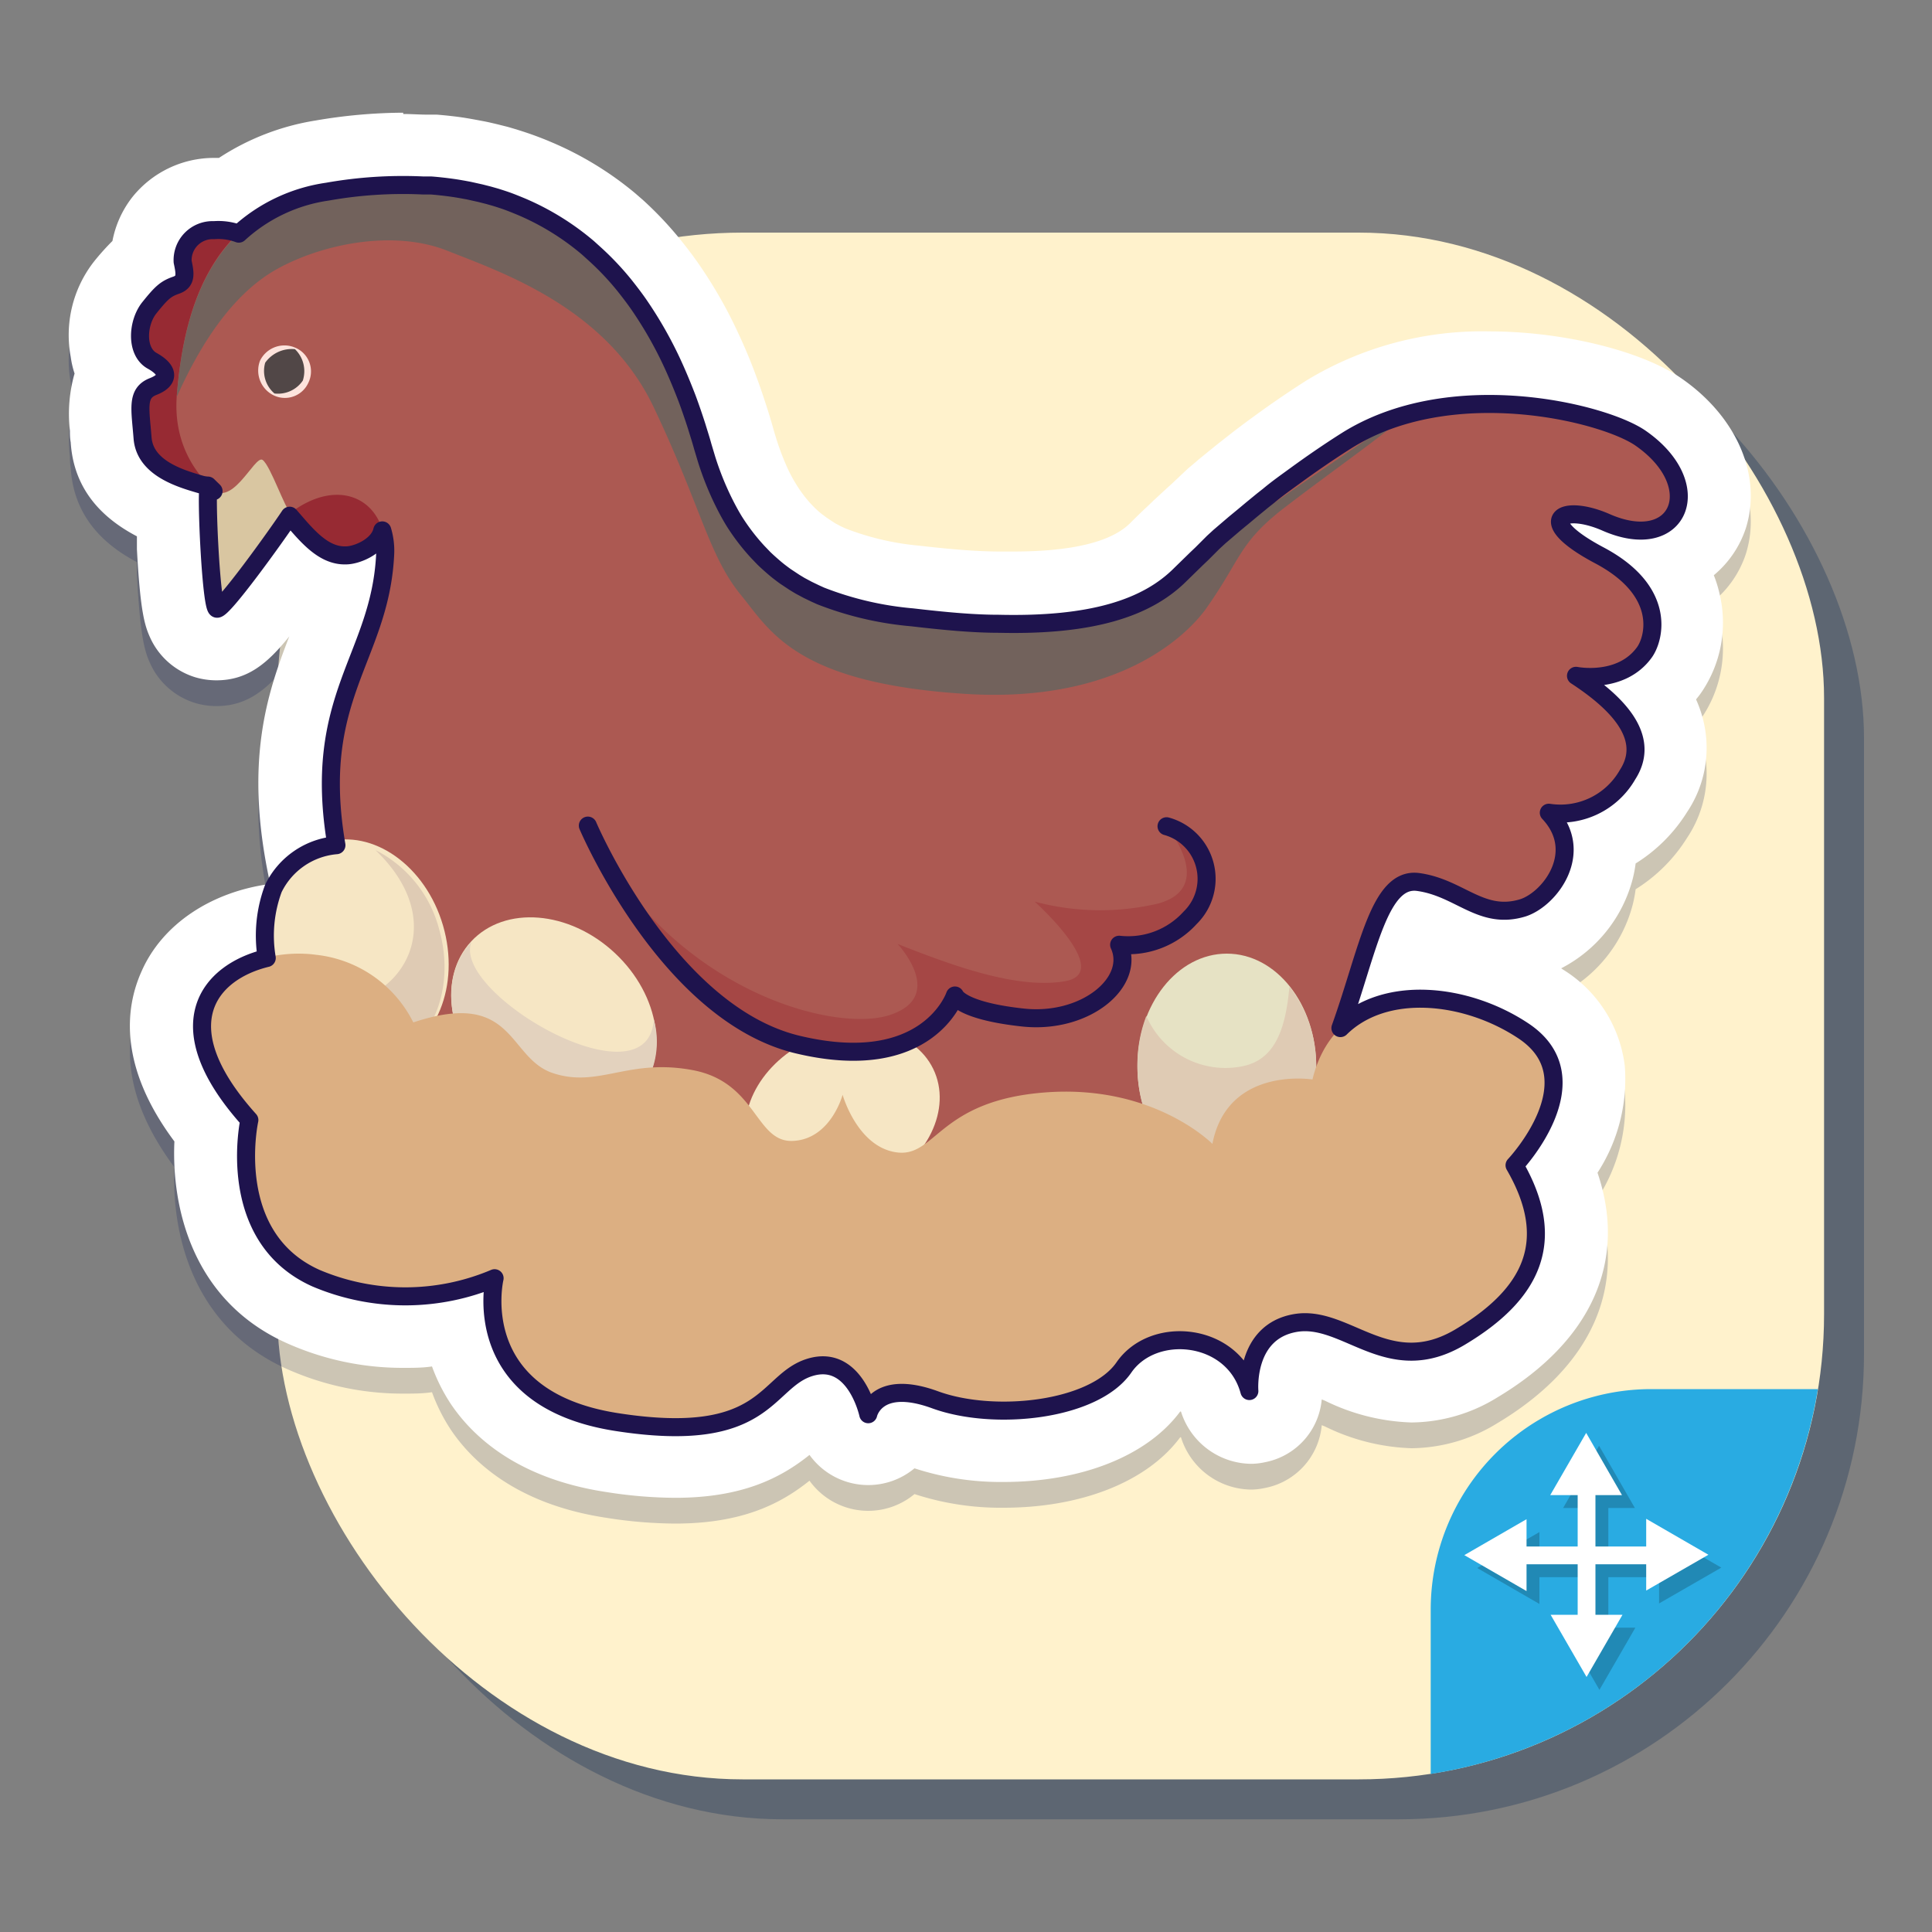 <svg xmlns="http://www.w3.org/2000/svg" viewBox="0 0 150 150"><rect x="0" y="0" width="150" height="150" fill="#808080" stroke="none"/><defs><style>.cls-1{isolation:isolate;}.cls-2{fill:#002451;opacity:0.27;}.cls-3{fill:#fff2cc;}.cls-4{fill:#29abe2;}.cls-5{opacity:0.2;mix-blend-mode:multiply;}.cls-6{fill:#fff;}.cls-7{fill:#000f56;}.cls-8{fill:#972a33;}.cls-9{fill:#ac5952;}.cls-10{fill:#fde3dc;}.cls-11{fill:#514747;}.cls-12{fill:#f6e6c4;}.cls-13{fill:#a54745;}.cls-14{fill:none;stroke:#1e134d;stroke-linecap:round;stroke-linejoin:round;stroke-width:1.4px;}.cls-15{fill:#d9c6a1;}.cls-16{fill:#72625c;}.cls-17{fill:#dfcbb4;}.cls-18{fill:#e6e2c4;}.cls-19{fill:#e3d2be;}.cls-20{fill:#dcaf82;}</style></defs><title>lab02-</title><g class="cls-1"><g id="Layer_1" data-name="Layer 1"><rect class="cls-2" x="24.63" y="21.16" width="120.09" height="120.09" rx="36.12" ry="36.12"/><rect class="cls-3" x="21.53" y="18.06" width="120.09" height="120.09" rx="36.12" ry="36.12"/><path class="cls-4" d="M141.14,107.85H128.2A17.12,17.12,0,0,0,111.08,125v12.73A36.15,36.15,0,0,0,141.14,107.85Z"/><g class="cls-5"><rect x="123.49" y="116.35" width="1.38" height="10.82"/><polygon points="124.15 112.25 121.36 117.08 126.93 117.08 124.15 112.25"/><polygon points="124.18 131.2 126.97 126.37 121.39 126.37 124.18 131.2"/><rect x="118.77" y="121.07" width="10.82" height="1.38"/><polygon points="114.69 121.74 119.52 124.53 119.52 118.95 114.69 121.74"/><polygon points="133.64 121.71 128.81 118.92 128.81 124.49 133.64 121.71"/></g><rect class="cls-6" x="122.49" y="115.35" width="1.38" height="10.82"/><polygon class="cls-6" points="123.15 111.25 120.36 116.08 125.93 116.08 123.15 111.25"/><polygon class="cls-6" points="123.18 130.2 125.97 125.37 120.39 125.37 123.18 130.2"/><rect class="cls-6" x="117.77" y="120.07" width="10.82" height="1.38"/><polygon class="cls-6" points="113.69 120.74 118.52 123.53 118.52 117.95 113.69 120.74"/><polygon class="cls-6" points="132.64 120.71 127.81 117.92 127.81 123.49 132.64 120.71"/><g class="cls-5"><path class="cls-7" d="M31.3,16.34c.52,0,1,0,1.55,0l.61,0q.84.06,1.65.18c.43.06.86.14,1.29.22l.9.2.64.17.53.15c.35.11.7.22,1.05.35s.68.26,1,.4a20.18,20.18,0,0,1,5.15,3.19l.42.38a21.81,21.81,0,0,1,2.42,2.55c.38.47.75,1,1.11,1.48a31,31,0,0,1,2.62,4.61c.39.85.76,1.74,1.12,2.68.26.7.51,1.43.75,2.18.16.5.32,1,.46,1.53l.3,1A23.09,23.09,0,0,0,56.25,41c.25.5.51,1,.78,1.42a16.46,16.46,0,0,0,1.76,2.36l.48.5c.32.32.65.61,1,.89s.45.35.67.51l.71.47.43.26.6.32.58.28.42.19a25.51,25.51,0,0,0,7.11,1.66c2.48.29,4.71.45,6.72.5h1.11c6.55,0,10.55-1.36,13-3.84h0l1.23-1.2.42-.4.88-.81.49-.45,1.17-1,.74-.61.61-.51.83-.68.47-.37c.69-.53,1.38-1.06,2.09-1.58h0c1.25-.91,2.54-1.8,3.88-2.65a20.75,20.75,0,0,1,11.16-2.9c5.27,0,10,1.48,11.73,2.65,4.34,3,3.6,7.19,0,7.19a6.72,6.72,0,0,1-2.7-.65,6.68,6.68,0,0,0-2.54-.63c-1.59,0-1.74,1.17,2,3.15,5.26,2.79,4.26,6.47,3.49,7.53a5,5,0,0,1-4.21,1.91,6.19,6.19,0,0,1-1.1-.09c4.27,2.75,5.59,5.3,4,7.68a6.09,6.09,0,0,1-5.21,3,4.45,4.45,0,0,1-.9-.08c2.89,3,.17,6.68-2,7.38a5,5,0,0,1-1.5.25c-2.33,0-3.93-1.86-6.63-2.24l-.31,0c-2.79,0-3.67,5.58-5.74,11.37a8.6,8.6,0,0,1,6.2-2.28,14.88,14.88,0,0,1,8,2.48c5.69,3.75-.66,10.45-.66,10.45,3.41,5.89,1.33,10-4.23,13.34a7.26,7.26,0,0,1-3.79,1.13c-3.16,0-5.59-2.29-8.25-2.29a4,4,0,0,0-.76.07C96.64,105.37,97,110,97,110a5.46,5.46,0,0,0-5.42-3.91,5.2,5.2,0,0,0-4.35,2.12c-1.54,2.23-5.49,3.35-9.32,3.35a16,16,0,0,1-5.34-.84,7.74,7.74,0,0,0-2.61-.54c-2.22,0-2.55,1.61-2.55,1.61S66.65,108,63.92,108a3.73,3.73,0,0,0-1,.15c-3,.91-3.28,4.64-10.47,4.64a30.66,30.66,0,0,1-4.56-.39c-11.72-1.82-9.49-11.17-9.49-11.17a18,18,0,0,1-7.08,1.42,16.46,16.46,0,0,1-6.78-1.42C17.38,98,19.36,88.91,19.36,88.91,11.59,80.28,17.73,76,23.19,76a10,10,0,0,1,1.35.09A9.87,9.87,0,0,1,30.43,79a29.59,29.59,0,0,1-3.9-9.38c-3-13.27,2.93-16.09,3.37-24.57a5.48,5.48,0,0,0-.22-1.94c-.28,1.24-2,1.91-2.82,1.94h-.09c-1.76,0-3-1.65-4.28-3.08-1,1.55-5.14,7.22-5.64,7.22h0c-.45-.14-.86-8.93-.64-9.5a1.87,1.87,0,0,0,.38.37l-.44-.43a2.46,2.46,0,0,1-.63-.11c-1.59-.46-4.3-1.28-4.44-3.58s-.5-3.52.82-4,1.2-1.25-.08-2S10.66,27,11.6,25.87s1.28-1.47,2.08-1.75.69-.92.5-1.82a2.33,2.33,0,0,1,2.44-2.45h.27a4,4,0,0,1,1.65.27,12.87,12.87,0,0,1,6.88-3.26,35.82,35.82,0,0,1,5.88-.52m69.29,22.57h0m0,0h0M31.3,10.75a41,41,0,0,0-6.82.61A19.19,19.19,0,0,0,17,14.26h-.44a8.12,8.12,0,0,0-6.25,3,7.92,7.92,0,0,0-1.58,3.45,18.79,18.79,0,0,0-1.45,1.62,9.26,9.26,0,0,0-1.79,7.37A7.1,7.1,0,0,0,5.79,31a11.38,11.38,0,0,0-.36,4.45c0,.28,0,.57.06.89q.3,4.77,5.14,7.3c0,.31,0,.65,0,1,.27,5,.62,6,1.09,7a5.67,5.67,0,0,0,3.43,2.94,5.78,5.78,0,0,0,1.65.24c2.45,0,4-1.35,5.66-3.41-1.66,4.3-3.58,9.69-1.48,19.22-4.6.61-8.41,3.15-10,6.81C9.7,80.3,9.22,84.83,13.54,90.62c-.23,5.07,1.36,12.36,8.72,15.66a22,22,0,0,0,9.06,1.92c.77,0,1.51,0,2.22-.11A13.86,13.86,0,0,0,35,111c1.7,2.53,5.17,5.78,12,6.83a35.25,35.25,0,0,0,5.41.46c5.27,0,8.24-1.57,10.44-3.33a5.61,5.61,0,0,0,4.55,2.34h0A5.61,5.61,0,0,0,71,116a21.56,21.56,0,0,0,6.92,1.06c6,0,11.14-2,13.71-5.47h.06a5.78,5.78,0,0,0,5.41,4.06,5.06,5.06,0,0,0,1.09-.12,5.46,5.46,0,0,0,4.43-4.88l.27.11a16.34,16.34,0,0,0,6.69,1.68,12.86,12.86,0,0,0,6.65-1.93c7.4-4.42,10.12-10.65,7.8-17.46a13.34,13.34,0,0,0,2.12-8.27,10.23,10.23,0,0,0-4.81-7.51l-.13-.09a10.91,10.91,0,0,0,5.55-6.93,10.3,10.3,0,0,0,.23-1.21,12.47,12.47,0,0,0,4-4,8.94,8.94,0,0,0,1.31-6.86,9.2,9.2,0,0,0-.62-1.88,6.54,6.54,0,0,0,.4-.52,9.59,9.59,0,0,0,1.42-7.7,9.47,9.47,0,0,0-.44-1.42A8,8,0,0,0,135.55,43c1.27-4.07-.7-8.64-5-11.62-3.11-2.15-9.24-3.65-14.91-3.65a26.25,26.25,0,0,0-14.16,3.78c-1.37.87-2.78,1.83-4.17,2.85h0c-.73.53-1.46,1.08-2.23,1.69l-.09.07-.42.33-.89.72-.66.54-.17.15-.62.52L91,39.54l-.41.37-.13.12-.93.86-.07.07-.39.37c-.45.42-.89.85-1.32,1.28-1.47,1.47-4.53,2.21-9.09,2.21h-1c-1.87,0-4-.19-6.25-.45a21,21,0,0,1-5.55-1.26L65.58,43l-.36-.17-.37-.2-.25-.16-.42-.28-.39-.29a7.17,7.17,0,0,1-.58-.52l-.29-.3a10.17,10.17,0,0,1-1.13-1.52c-.19-.31-.37-.64-.55-1a19.82,19.82,0,0,1-1-2.6c-.08-.26-.16-.52-.23-.79-.17-.58-.34-1.15-.52-1.7-.27-.84-.55-1.66-.85-2.45-.39-1.06-.83-2.09-1.28-3.06a35.66,35.66,0,0,0-3.1-5.45c-.43-.62-.89-1.23-1.35-1.8a27.78,27.78,0,0,0-3-3.19L49.31,17A25.81,25.81,0,0,0,42.72,13c-.42-.18-.86-.35-1.3-.51s-.88-.3-1.32-.44l-.68-.2-.8-.2c-.38-.09-.75-.18-1.13-.25s-1.05-.2-1.59-.28-1.34-.17-2-.22l-.74,0c-.6,0-1.23-.05-1.85-.05ZM100.59,44.5h0Zm0,0Z"/></g><path class="cls-6" d="M31.3,14.34c.52,0,1,0,1.55,0l.61,0q.84.06,1.65.18c.43.06.86.14,1.29.22l.9.2.64.17.53.15c.35.11.7.22,1.05.35s.68.26,1,.4a20.18,20.18,0,0,1,5.15,3.19l.42.38a21.81,21.81,0,0,1,2.42,2.55c.38.47.75,1,1.11,1.48a31,31,0,0,1,2.62,4.61c.39.85.76,1.74,1.12,2.68.26.7.51,1.43.75,2.18.16.5.32,1,.46,1.53l.3,1A23.09,23.09,0,0,0,56.25,39c.25.5.51,1,.78,1.42a16.46,16.46,0,0,0,1.76,2.36l.48.5c.32.32.65.61,1,.89s.45.35.67.51l.71.47.43.26.6.32.58.28.42.19a25.51,25.51,0,0,0,7.11,1.66c2.48.29,4.71.45,6.72.5h1.11c6.55,0,10.55-1.36,13-3.84h0l1.23-1.2.42-.4.88-.81.49-.45,1.17-1,.74-.61.61-.51.83-.68.47-.37c.69-.53,1.38-1.06,2.09-1.58h0c1.25-.91,2.54-1.8,3.88-2.65a20.75,20.75,0,0,1,11.16-2.9c5.27,0,10,1.48,11.73,2.65,4.34,3,3.6,7.19,0,7.19a6.72,6.72,0,0,1-2.7-.65,6.68,6.68,0,0,0-2.54-.63c-1.59,0-1.74,1.17,2,3.15,5.26,2.79,4.26,6.47,3.49,7.53a5,5,0,0,1-4.21,1.91,6.19,6.19,0,0,1-1.1-.09c4.27,2.75,5.59,5.3,4,7.68a6.09,6.09,0,0,1-5.21,3,4.45,4.45,0,0,1-.9-.08c2.89,3,.17,6.68-2,7.38a5,5,0,0,1-1.5.25c-2.33,0-3.93-1.86-6.63-2.24l-.31,0c-2.79,0-3.67,5.58-5.74,11.37a8.6,8.6,0,0,1,6.2-2.28,14.88,14.88,0,0,1,8,2.48c5.69,3.75-.66,10.45-.66,10.45,3.41,5.89,1.33,10-4.23,13.34a7.26,7.26,0,0,1-3.79,1.13c-3.16,0-5.59-2.29-8.25-2.29a4,4,0,0,0-.76.07C96.64,103.37,97,108,97,108a5.46,5.46,0,0,0-5.42-3.91,5.2,5.2,0,0,0-4.35,2.12c-1.54,2.23-5.49,3.35-9.32,3.35a16,16,0,0,1-5.34-.84,7.74,7.74,0,0,0-2.61-.54c-2.22,0-2.55,1.61-2.55,1.61S66.65,106,63.92,106a3.73,3.73,0,0,0-1,.15c-3,.91-3.28,4.64-10.47,4.64a30.66,30.66,0,0,1-4.56-.39c-11.72-1.82-9.49-11.17-9.49-11.17a18,18,0,0,1-7.08,1.42,16.46,16.46,0,0,1-6.78-1.42C17.38,96,19.36,86.91,19.36,86.91,11.59,78.28,17.73,74,23.19,74a10,10,0,0,1,1.35.09A9.87,9.87,0,0,1,30.43,77a29.59,29.59,0,0,1-3.9-9.38c-3-13.27,2.93-16.09,3.37-24.57a5.48,5.48,0,0,0-.22-1.94c-.28,1.24-2,1.91-2.82,1.94h-.09c-1.76,0-3-1.65-4.28-3.08-1,1.55-5.14,7.22-5.64,7.22h0c-.45-.14-.86-8.93-.64-9.5a1.87,1.87,0,0,0,.38.37l-.44-.43a2.46,2.46,0,0,1-.63-.11c-1.59-.46-4.3-1.28-4.44-3.58s-.5-3.52.82-4,1.2-1.25-.08-2S10.66,25,11.6,23.87s1.28-1.47,2.08-1.75.69-.92.5-1.82a2.33,2.33,0,0,1,2.44-2.45h.27a4,4,0,0,1,1.65.27,12.87,12.87,0,0,1,6.88-3.26,35.82,35.82,0,0,1,5.88-.52m69.29,22.57h0m0,0h0M31.3,8.75a41,41,0,0,0-6.82.61A19.19,19.19,0,0,0,17,12.26h-.44a8.12,8.12,0,0,0-6.25,3,7.92,7.92,0,0,0-1.58,3.45,18.79,18.79,0,0,0-1.45,1.62,9.26,9.26,0,0,0-1.79,7.37A7.1,7.1,0,0,0,5.79,29a11.38,11.38,0,0,0-.36,4.45c0,.28,0,.57.06.89q.3,4.77,5.14,7.3c0,.31,0,.65,0,1,.27,5,.62,6,1.09,7a5.67,5.67,0,0,0,3.43,2.94,5.78,5.78,0,0,0,1.65.24c2.45,0,4-1.35,5.66-3.41-1.66,4.3-3.58,9.69-1.48,19.22-4.6.61-8.41,3.15-10,6.81C9.7,78.3,9.22,82.83,13.54,88.62c-.23,5.07,1.36,12.36,8.72,15.66a22,22,0,0,0,9.06,1.92c.77,0,1.51,0,2.22-.11A13.86,13.86,0,0,0,35,109c1.7,2.53,5.17,5.78,12,6.83a35.25,35.25,0,0,0,5.41.46c5.27,0,8.24-1.57,10.44-3.33a5.61,5.61,0,0,0,4.55,2.34h0A5.61,5.61,0,0,0,71,114a21.56,21.56,0,0,0,6.92,1.06c6,0,11.14-2,13.71-5.47h.06a5.78,5.78,0,0,0,5.41,4.06,5.06,5.06,0,0,0,1.09-.12,5.46,5.46,0,0,0,4.43-4.88l.27.11a16.34,16.34,0,0,0,6.69,1.68,12.86,12.86,0,0,0,6.65-1.93c7.4-4.42,10.12-10.65,7.8-17.46a13.34,13.34,0,0,0,2.12-8.27,10.23,10.23,0,0,0-4.81-7.51l-.13-.09a10.91,10.91,0,0,0,5.55-6.93,10.3,10.3,0,0,0,.23-1.21,12.47,12.47,0,0,0,4-4,8.94,8.94,0,0,0,1.31-6.86,9.2,9.2,0,0,0-.62-1.88,6.54,6.54,0,0,0,.4-.52,9.59,9.59,0,0,0,1.42-7.7,9.47,9.47,0,0,0-.44-1.42A8,8,0,0,0,135.55,41c1.27-4.07-.7-8.64-5-11.62-3.11-2.15-9.24-3.65-14.91-3.65a26.25,26.25,0,0,0-14.16,3.78c-1.37.87-2.78,1.83-4.17,2.85h0c-.73.53-1.46,1.08-2.23,1.69l-.09.07-.42.33-.89.72-.66.54-.17.15-.62.52L91,37.54l-.41.37-.13.12-.93.86-.07.07-.39.37c-.45.42-.89.85-1.32,1.28-1.47,1.47-4.53,2.21-9.09,2.21h-1c-1.87,0-4-.19-6.25-.45a21,21,0,0,1-5.55-1.26L65.58,41l-.36-.17-.37-.2-.25-.16-.42-.28-.39-.29a7.17,7.17,0,0,1-.58-.52l-.29-.3a10.17,10.17,0,0,1-1.13-1.52c-.19-.31-.37-.64-.55-1a19.82,19.82,0,0,1-1-2.6c-.08-.26-.16-.52-.23-.79-.17-.58-.34-1.15-.52-1.7-.27-.84-.55-1.66-.85-2.45-.39-1.06-.83-2.09-1.28-3.06a35.66,35.66,0,0,0-3.1-5.45c-.43-.62-.89-1.23-1.35-1.8a27.78,27.78,0,0,0-3-3.19L49.31,15A25.81,25.81,0,0,0,42.72,11c-.42-.18-.86-.35-1.3-.51s-.88-.3-1.32-.44l-.68-.2-.8-.2c-.38-.09-.75-.18-1.13-.25s-1.05-.2-1.59-.28-1.34-.17-2-.22l-.74,0c-.6,0-1.23-.05-1.85-.05ZM100.59,42.5h0Zm0,0Z"/><path class="cls-8" d="M18.39,36.88a3.31,3.31,0,0,1-2.88.66c-1.59-.46-4.3-1.28-4.44-3.58s-.5-3.52.82-4,1.2-1.25-.08-2S10.66,25,11.6,23.87s1.28-1.47,2.08-1.75.69-.92.5-1.82a2.33,2.33,0,0,1,2.44-2.45c1.76,0,3.17.14,4.61,4.08s-2.82,12-2.82,12"/><path class="cls-8" d="M21.1,38.21c1.21-.54,2.3-1.05,3.4-1.51a7.57,7.57,0,0,1,5-.29A2.38,2.38,0,0,1,31,38.34c.22.87-1.59,1.08-1.35,1.93.51,1.79-1.77,2.76-2.79,2.8-2.13.07-3.56-2.29-5.06-3.84A7.63,7.63,0,0,1,21.1,38.21Z"/><path class="cls-9" d="M45.41,89.94c-5.06-2.73-15.82-8.78-18.88-22.3-3-13.27,2.93-16.09,3.37-24.57.22-4.23-3.6-6.35-7.67-3-1.25,1-9.12-1.82-8.5-9.41.57-7.07,2.86-14.34,11.69-15.85C39.34,12.49,49.85,18,54.59,34.69c3,10.58,9.49,12.44,16.19,13.21,11.41,1.32,17.51,0,20.86-3.33a75.47,75.47,0,0,1,12.83-10.31c8.1-5.16,20-2.26,22.89-.25,5.27,3.65,3,9.06-2.68,6.54-3.34-1.46-5.82-.27-.56,2.52s4.26,6.47,3.49,7.53c-1.82,2.52-5.31,1.82-5.31,1.82,4.27,2.75,5.59,5.3,4,7.68a6,6,0,0,1-6.11,2.95c2.89,3,.17,6.68-2,7.38-3.24,1.06-4.89-1.54-8.13-2C105.27,67.75,106,83.06,98,89.63c0,0-18.27,5.76-31.2,5S50.46,92.67,45.41,89.94Z"/><path class="cls-10" d="M22.94,27a2,2,0,0,1,1,2.72,2,2,0,0,1-2.64,1A2.14,2.14,0,0,1,20.19,28,2.11,2.11,0,0,1,22.94,27Z"/><path class="cls-11" d="M22.9,27.11a2.37,2.37,0,0,1,.61,2.44,2.33,2.33,0,0,1-2.2,1,2.3,2.3,0,0,1-.72-2.39A2.53,2.53,0,0,1,22.9,27.11Z"/><ellipse class="cls-12" cx="65.42" cy="86.4" rx="7.83" ry="6.2" transform="translate(-31.16 37.23) rotate(-25.88)"/><path class="cls-13" d="M45.64,64.1s6.17,14.58,16.29,17,12.21-3.81,12.21-3.81.4,1.18,5.27,1.71,8.8-2.76,7.48-5.65a6.49,6.49,0,0,0,5.52-2.1,4.23,4.23,0,0,0-1.84-7.1s3.94,4.73-.65,6A19.67,19.67,0,0,1,80.33,70s6.17,5.52,2.36,6.18-9-1.32-13-2.89c0,0,3.84,4.07-.62,5.52S51.81,76.71,45.64,64.1Z"/><path class="cls-14" d="M45.64,64.1s6.17,14.58,16.29,17,12.21-3.81,12.21-3.81.4,1.18,5.27,1.71,8.8-2.76,7.48-5.65a6.49,6.49,0,0,0,5.52-2.1,4.23,4.23,0,0,0-1.84-7.1"/><path class="cls-15" d="M16.2,37.71c1.7,2.14,3.57-2.45,4.19-2s1.76,3.87,2.2,4.13c-.83,1.3-5.31,7.51-5.75,7.38S16,38.28,16.2,37.71Z"/><path class="cls-16" d="M109.51,31.76C106.2,34.17,94.3,41.91,91.64,44.57c-3.35,3.35-9.45,4.65-20.86,3.33-6.7-.77-13.18-2.63-16.19-13.21C49.85,18,39.34,12.49,25.42,14.86c-8.83,1.51-11.12,8.78-11.69,15.85a.28.28,0,0,0,0,.09c1.79-4,4.31-8,7.81-9.93s9-3.07,13.2-1.4,12.33,4.41,16,12.12S55,43.07,57.48,46.14c2.31,2.81,4.25,6.92,17.59,7.74,11.72.71,17.08-4.52,18.6-6.67,2.64-3.74,2.51-5,5.83-7.62C104,36.12,108.61,33,109.51,31.76Z"/><ellipse class="cls-12" cx="27.41" cy="74.04" rx="6.94" ry="8.76" transform="matrix(0.96, -0.28, 0.28, 0.96, -19.31, 10.4)"/><path class="cls-17" d="M34.09,72.13c1.33,4.65-.58,9.27-4.27,10.33S22.07,80.6,20.74,76c6.67,5.86,16.35-2.39,8.41-10A9.59,9.59,0,0,1,34.09,72.13Z"/><ellipse class="cls-18" cx="95.25" cy="82.8" rx="6.94" ry="8.76"/><ellipse class="cls-12" cx="43" cy="79.06" rx="6.94" ry="8.76" transform="translate(-44.16 56.62) rotate(-47.02)"/><path class="cls-19" d="M38.27,84.14c-3.54-3.3-4.29-8.24-1.67-11-1.56,4,13.74,12.84,14.16,6a6.49,6.49,0,0,1-1.35,6C46.8,87.84,41.81,87.44,38.27,84.14Z"/><path class="cls-17" d="M102.19,82.8c0,4.83-3.11,8.75-6.94,8.75s-6.94-3.92-6.94-8.75A10.56,10.56,0,0,1,89,78.88a6.69,6.69,0,0,0,7.38,3.92c2.5-.46,3.42-2.67,3.73-6.2A10,10,0,0,1,102.19,82.8Z"/><path class="cls-20" d="M32.09,79.38a9.59,9.59,0,0,0-7.55-5.25c-5.68-.77-13.6,3.43-5.18,12.78,0,0-2,9.07,5.18,12.28a17.76,17.76,0,0,0,13.86,0s-2.23,9.35,9.49,11.17,11.49-3.18,15-4.25,4.52,3.64,4.52,3.64S68,107,72.6,108.68s12.35.84,14.66-2.51S95.78,103.46,97,108c0,0-.39-4.59,3.56-5.28s7.23,4.41,12.8,1.09,7.64-7.45,4.23-13.34c0,0,6.35-6.7.66-10.45s-14.52-3.81-16.35,3.79c0,0-6.59-1.06-7.77,5,0,0-4.52-4.61-12.9-4s-8.55,5.07-11.61,4.66S65.42,85,65.42,85s-.91,3.44-3.85,3.58-2.79-4.57-7.81-5.5-7.26,1.41-10.82.24S40,76.74,32.09,79.38Z"/><path class="cls-14" d="M124.68,40.55c5.72,2.52,7.95-2.89,2.68-6.54-2.91-2-14.79-4.91-22.89.25-1.34.85-2.63,1.74-3.88,2.65h0c-.71.52-1.4,1-2.09,1.58l-.47.37-.83.68-.61.51-.74.61-1.17,1-.49.45L93.3,43l-.42.4-1.23,1.2h0c-2.61,2.62-6.91,4-14.1,3.83h0c-2,0-4.24-.21-6.72-.5a25.51,25.51,0,0,1-7.11-1.66l-.42-.19-.58-.28-.6-.32-.43-.26-.71-.47c-.22-.16-.45-.33-.67-.51s-.67-.57-1-.89l-.48-.5A16.46,16.46,0,0,1,57,40.46c-.27-.44-.53-.92-.78-1.42a23.09,23.09,0,0,1-1.36-3.38l-.3-1c-.14-.52-.3-1-.46-1.53-.24-.75-.49-1.48-.75-2.18-.36-.94-.73-1.83-1.12-2.68a31,31,0,0,0-2.62-4.61c-.36-.52-.73-1-1.11-1.48a21.81,21.81,0,0,0-2.42-2.55l-.42-.38a20.18,20.18,0,0,0-5.15-3.19c-.34-.14-.68-.28-1-.4s-.7-.24-1.05-.35l-.53-.15L37.3,15l-.9-.2c-.43-.08-.86-.16-1.29-.22s-1.09-.14-1.65-.18l-.61,0a33.51,33.51,0,0,0-7.43.48,12.87,12.87,0,0,0-6.88,3.26,4.55,4.55,0,0,0-1.92-.27,2.33,2.33,0,0,0-2.44,2.45c.19.9.31,1.54-.5,1.82s-1.14.58-2.08,1.75-1.07,3.41.21,4.12,1.39,1.49.08,2-1,1.7-.82,4,2.85,3.12,4.44,3.58a2.46,2.46,0,0,0,.63.11l.44.43a1.87,1.87,0,0,1-.38-.37c-.22.57.19,9.36.64,9.5s4.61-5.65,5.65-7.22c1.27,1.46,2.57,3.14,4.37,3.08.84,0,2.54-.7,2.82-1.94a5.48,5.48,0,0,1,.22,1.94c-.42,8-5.74,11-3.78,22.5a6,6,0,0,0-4.9,3.37,10.47,10.47,0,0,0-.51,5.39c-4.52,1.1-7.94,5.26-1.35,12.58,0,0-2,9.07,5.18,12.28a17.76,17.76,0,0,0,13.86,0s-2.23,9.35,9.49,11.17,11.49-3.18,15-4.25,4.52,3.64,4.52,3.64S68,107,72.6,108.68s12.35.84,14.66-2.51S95.78,103.46,97,108c0,0-.39-4.59,3.56-5.28s7.23,4.41,12.8,1.09,7.64-7.45,4.23-13.34c0,0,6.35-6.7.66-10.45-4.41-2.92-10.73-3.6-14.18-.2,2.15-6,3-11.77,6.05-11.34,3.24.45,4.89,3,8.13,2,2.13-.7,4.85-4.36,2-7.38a6,6,0,0,0,6.11-2.95c1.54-2.38.22-4.93-4-7.68,0,0,3.49.7,5.31-1.82.77-1.06,1.77-4.74-3.49-7.53S121.34,39.09,124.68,40.55Z"/></g></g></svg>